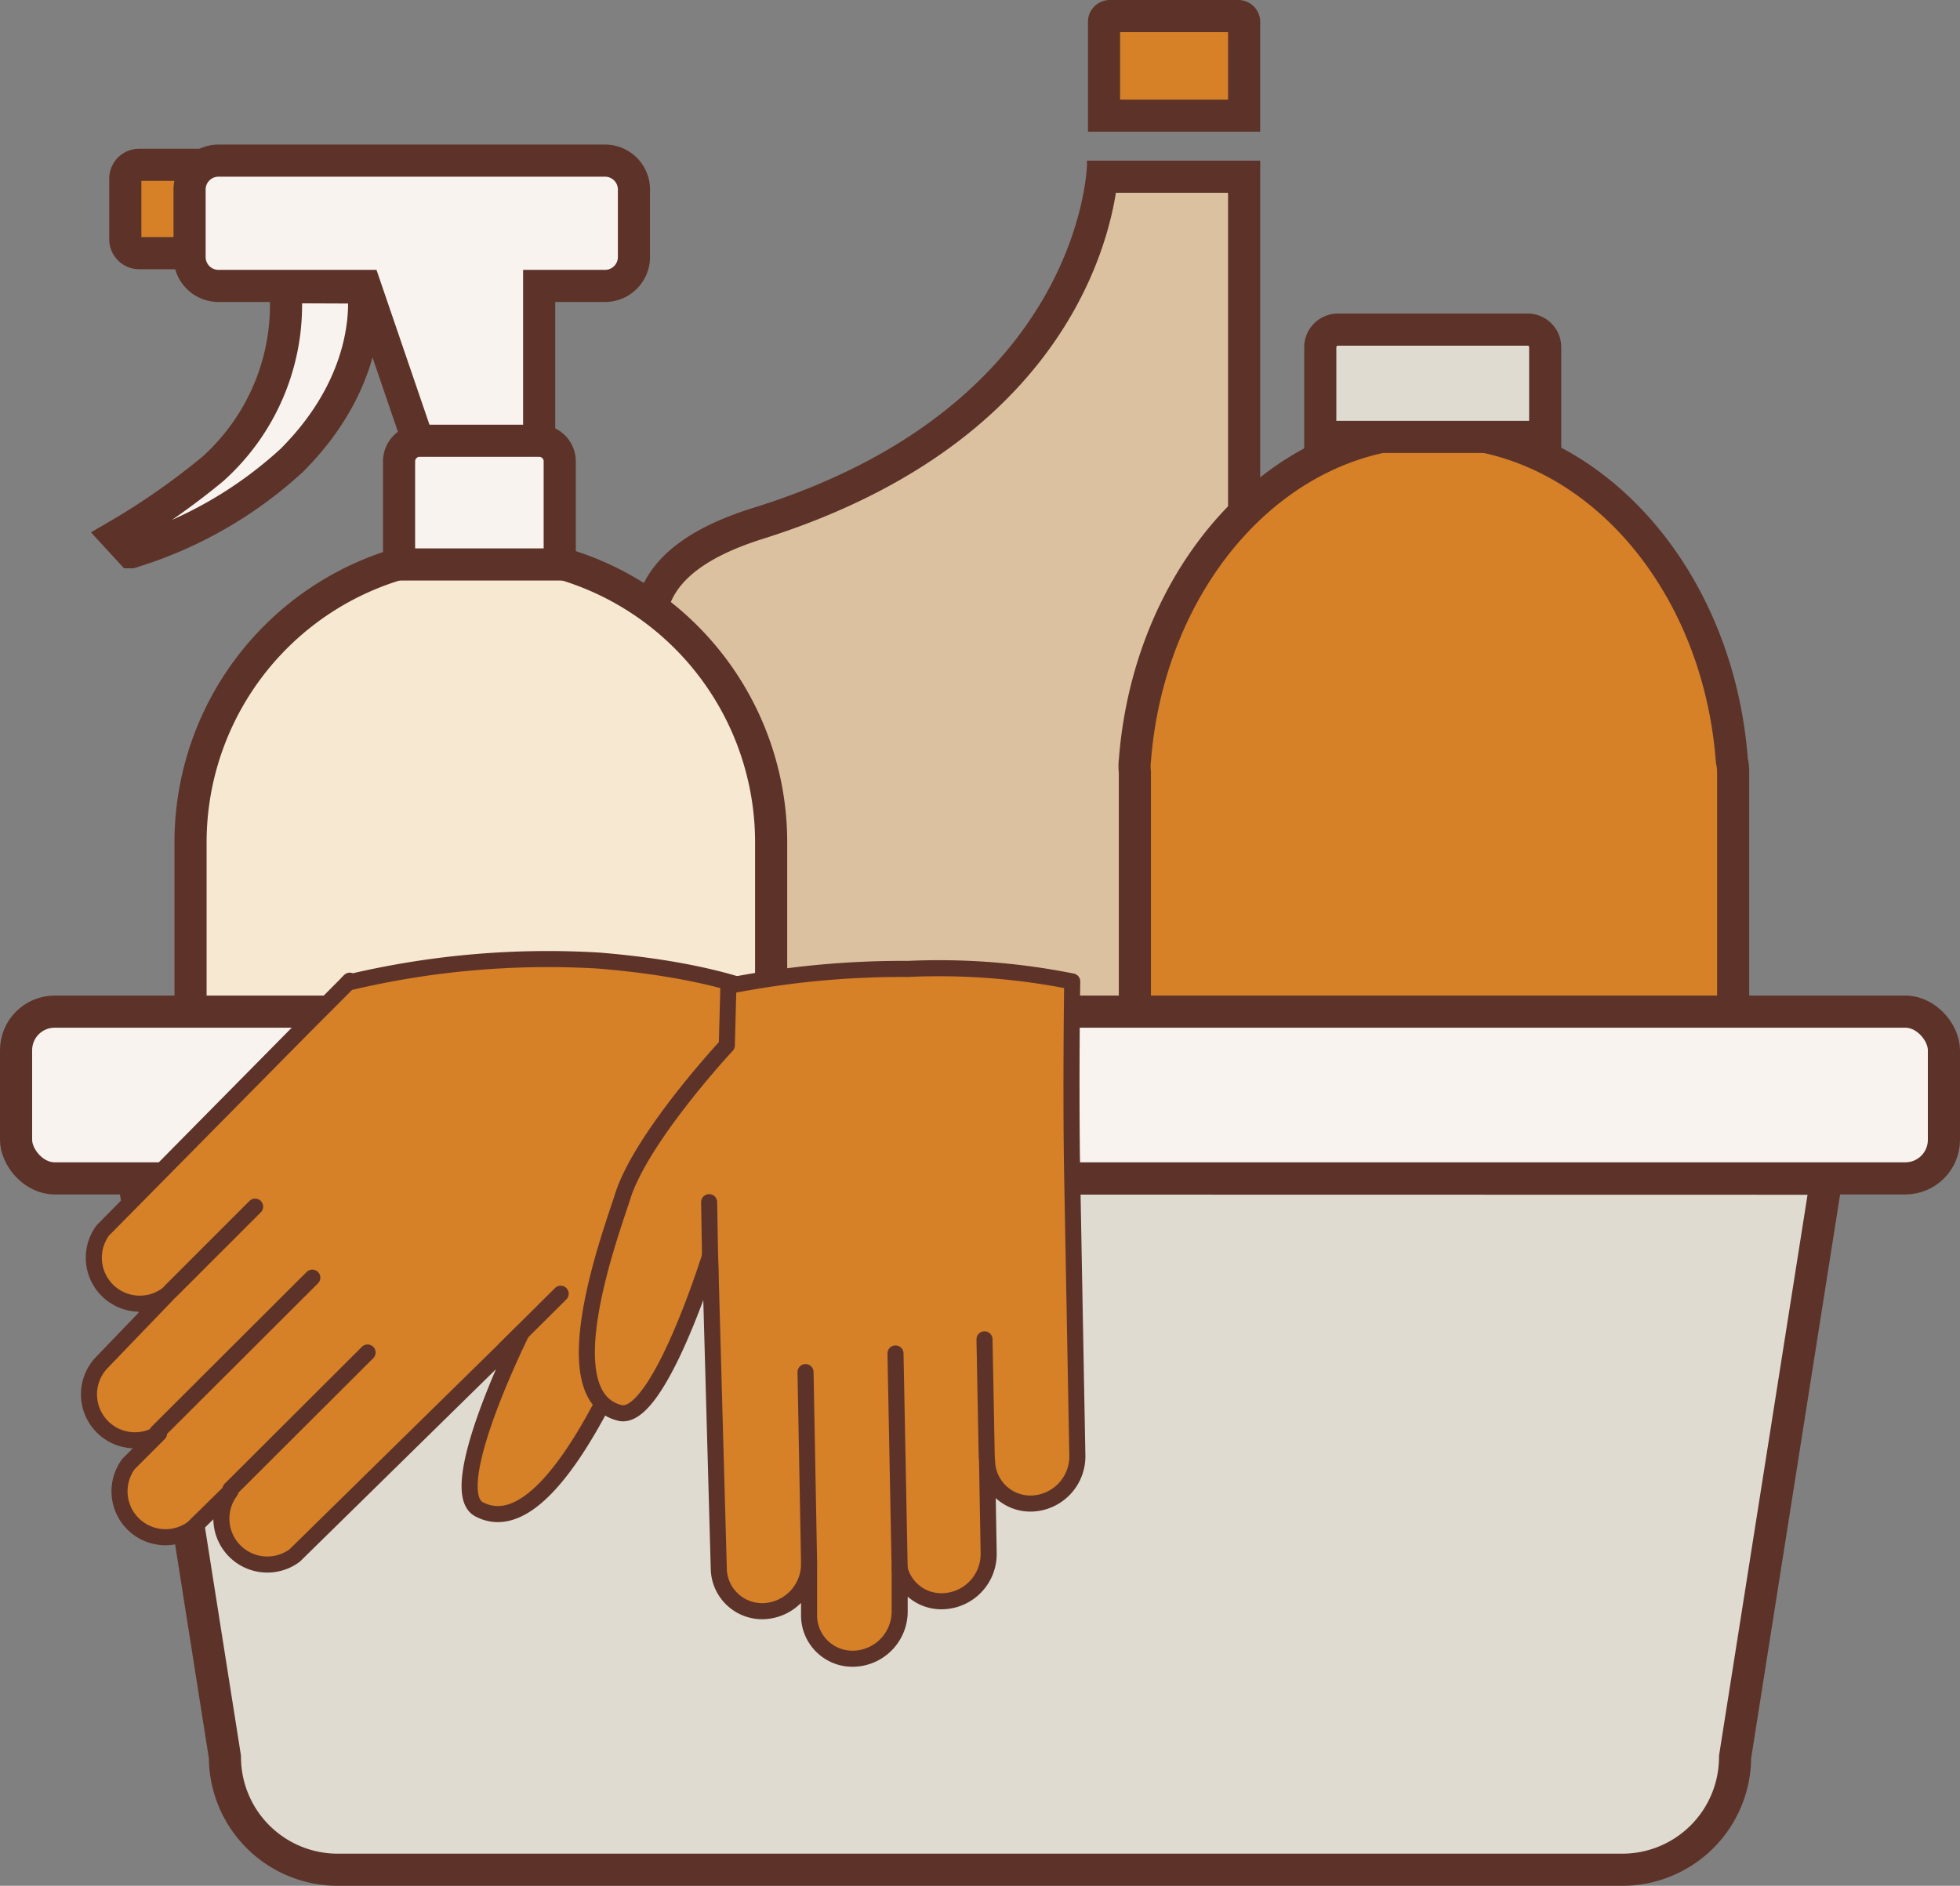 <svg xmlns="http://www.w3.org/2000/svg" width="61" height="58.7" viewBox="0 0 61 58.7"><rect x="0" y="0" width="61" height="58.7" fill="#808080" stroke="none"/><title>Генералка</title><path d="M34.36 3.6V.68a.18.18 0 0 1 .18-.18h4a.18.18 0 0 1 .18.18V3.6z" fill="#d68028"/><path d="M38.22 1v2.1h-3.36V1h3.36m.32-1h-4a.68.68 0 0 0-.68.68V4.1h5.36V.68a.68.68 0 0 0-.68-.68z" fill="#5d3329"/><path d="M23.47 43.53a3.25 3.25 0 0 1-3.25-3.25V19.57c0-1.49 1.11-2.56 3.4-3.27 9.13-2.85 10.48-9.15 10.67-10.77h4.42v34.75a3.25 3.25 0 0 1-3.25 3.25z" fill="#dbc19f"/><path d="M38.22 6v34.28A2.75 2.75 0 0 1 35.47 43h-12a2.75 2.75 0 0 1-2.75-2.75V19.57c0-.79.32-1.94 3-2.79C32.58 14 34.37 8.25 34.73 6h3.49m1-1h-5.39a1.07 1.07 0 0 0 0 .11s-.11 7.49-10.36 10.69c-2 .62-3.75 1.68-3.75 3.75v20.73A3.75 3.75 0 0 0 23.47 44h12a3.75 3.75 0 0 0 3.75-3.75V5.13a.91.91 0 0 0 0-.11z" fill="#5d3329"/><path d="M4.33 5.13h2.26a.44.44 0 0 1 .41.44v1.88a.43.43 0 0 1-.43.43H4.33a.43.43 0 0 1-.43-.43V5.57a.43.43 0 0 1 .43-.44z" fill="#d68028" stroke="#5d3329" stroke-miterlimit="10"/><path d="M24 26.22a9 9 0 1 0-18.07 0V41.2A3.75 3.75 0 0 0 9.65 45h10.57A3.75 3.75 0 0 0 24 41.2V26.33v-.05-.06z" fill="#f7e8d2" stroke="#5d3329" stroke-miterlimit="10"/><path d="M18.85 5H6.8a.9.9 0 0 0-.9.9V8a.9.9 0 0 0 .9.9h4.56l1.71 5h3.71v-5h2.05a.9.9 0 0 0 .9-.9V5.92a.9.9 0 0 0-.88-.92z" fill="#f8f3ee" stroke="#5d3329" stroke-miterlimit="10"/><path d="M16.81 13.72h-3.75a.64.64 0 0 0-.64.64v3.21h5v-3.21a.64.64 0 0 0-.61-.64zM8.88 8.94a6.86 6.86 0 0 1-2.26 5.66 22.37 22.37 0 0 1-3 2.09l.46.5a13 13 0 0 0 5-2.86c2.7-2.7 2.22-5.38 2.22-5.38z" fill="#f8f3ee" stroke="#5d3329" stroke-miterlimit="10"/><path d="M53.9 23.68c-.43-5.75-4.43-10.25-9.29-10.25s-8.85 4.5-9.29 10.25a1.49 1.49 0 0 0 0 .35V43a1.52 1.52 0 0 0 1.52 1.52h15.58A1.52 1.52 0 0 0 53.94 43V24a1.56 1.56 0 0 0-.04-.32z" fill="#d68028" stroke="#5d3329" stroke-miterlimit="10"/><path d="M47.58 10.26h-5.94a.55.55 0 0 0-.55.55v2.79h7v-2.78a.55.55 0 0 0-.51-.56z" fill="#dfdbd1" stroke="#5d3329" stroke-miterlimit="10"/><path d="M4.16 36.68L7 54.69a3.51 3.51 0 0 0 3.51 3.51h40A3.51 3.51 0 0 0 54 54.69l2.84-18z" fill="#dfdbd1" stroke="#5d3329" stroke-linecap="round" stroke-linejoin="round"/><rect x=".5" y="31.49" width="60" height="5.19" rx="1.2" ry="1.2" fill="#f8f3ee" stroke="#5d3329" stroke-linecap="round" stroke-linejoin="round"/><path d="M24.85 31.49l-4.39 4.84s0 3.88-.86 5.65c-.52 1-2.65 6.08-4.69 5-1.12-.59 1.32-5.49 1.32-5.49l-7.06 6.93a1.43 1.43 0 0 1-2-2L6 47.57a1.43 1.43 0 0 1-2-2l.95-.95a1.43 1.43 0 0 1-1.77-2.22l2.02-2.1a1.43 1.43 0 0 1-2-2L9.42 32c1.93-1.93 1.4-1.41 1.4-1.41a26.71 26.71 0 0 1 7.81-.69c4.78.39 6.22 1.59 6.22 1.59z" fill="#d68028" stroke="#5d3329" stroke-linecap="round" stroke-linejoin="round" stroke-width=".5" fill-rule="evenodd"/><path fill="#ec8213" stroke="#5d3329" stroke-linecap="round" stroke-linejoin="round" stroke-width=".5" d="M7.17 46.36l4.27-4.26M4.89 44.59l4.83-4.82M5.29 40.21l2.65-2.65M15.74 41.97l1.71-1.7"/><path d="M22.67 30.69l-.05 1.85s-2.65 2.84-3.24 4.7c-.35 1.11-2.27 6.2-.09 6.74 1.2.3 2.81-4.89 2.81-4.89l.27 9.73a1.35 1.35 0 0 0 1.43 1.33 1.47 1.47 0 0 0 1.38-1.48v1.63a1.35 1.35 0 0 0 1.43 1.33A1.47 1.47 0 0 0 28 50.16v-1.32a1.34 1.34 0 0 0 1.39 1 1.47 1.47 0 0 0 1.38-1.48l-.05-2.89a1.35 1.35 0 0 0 1.43 1.33 1.47 1.47 0 0 0 1.38-1.48l-.16-8.69c-.05-2.68 0-6.08 0-6.08a21.1 21.1 0 0 0-5.11-.39 28 28 0 0 0-5.59.53z" fill="#d68028" stroke="#5d3329" stroke-linecap="round" stroke-linejoin="round" stroke-width=".5" fill-rule="evenodd"/><path fill="#ec8213" stroke="#5d3329" stroke-linecap="round" stroke-linejoin="round" stroke-width=".5" d="M25.18 48.63l-.11-5.92M28 48.84l-.13-6.71M30.71 45.37l-.07-3.68M22.11 39.79l-.04-2.37"/></svg>